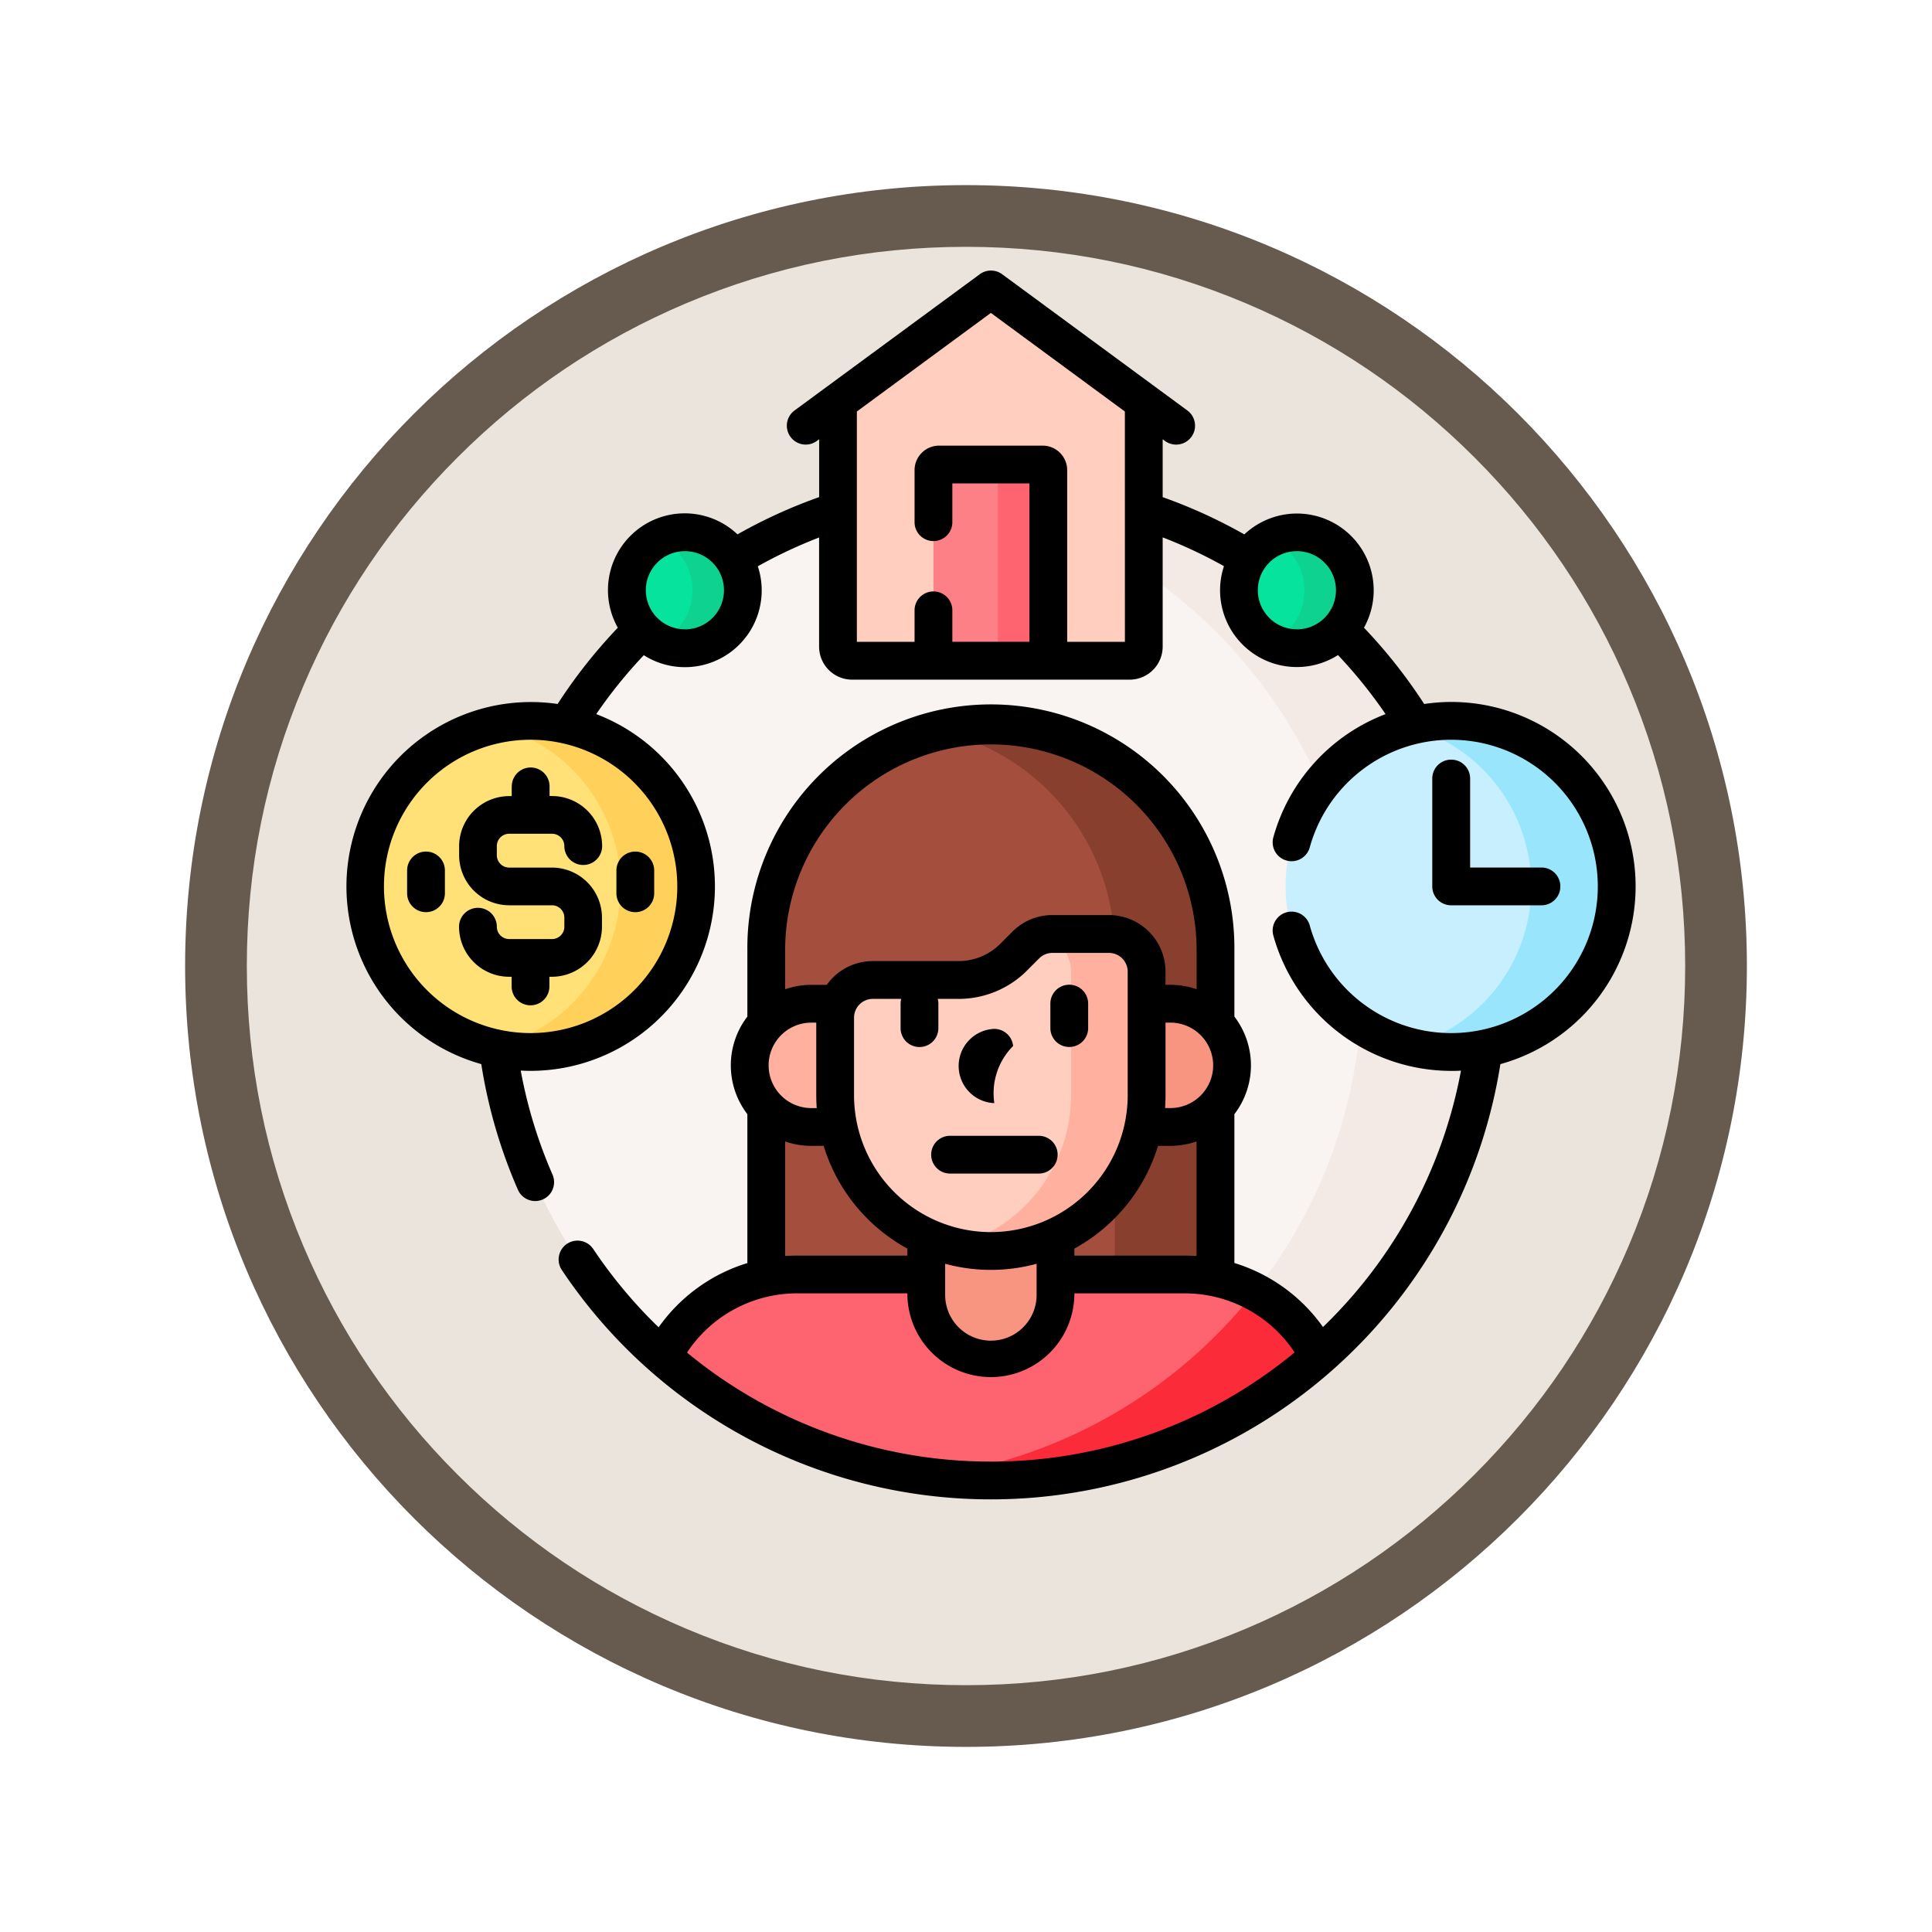 <svg xmlns="http://www.w3.org/2000/svg" xmlns:xlink="http://www.w3.org/1999/xlink" width="93.934" height="93.934" viewBox="0 0 93.934 93.934">
  <defs>
    <filter id="Trazado_982547" x="0" y="0" width="93.934" height="93.934" filterUnits="userSpaceOnUse">
      <feOffset dy="3" input="SourceAlpha"/>
      <feGaussianBlur stdDeviation="3" result="blur"/>
      <feFlood flood-opacity="0.161"/>
      <feComposite operator="in" in2="blur"/>
      <feComposite in="SourceGraphic"/>
    </filter>
  </defs>
  <g id="Grupo_1216259" data-name="Grupo 1216259" transform="translate(-191.066 -1042.849)">
    <g id="Grupo_1215981" data-name="Grupo 1215981" transform="translate(-0.229 -2679.151)">
      <g id="Grupo_1214594" data-name="Grupo 1214594" transform="translate(0 -1406)">
        <g id="Grupo_1214432" data-name="Grupo 1214432" transform="translate(-0.771 -2738.674)">
          <g id="Grupo_1183196" data-name="Grupo 1183196" transform="translate(1 1016.674)">
            <g id="Grupo_1179610" data-name="Grupo 1179610" transform="translate(8 4723.467)">
              <g id="Grupo_1175227" data-name="Grupo 1175227" transform="translate(-5.967 140.533)">
                <g id="Grupo_1167337" data-name="Grupo 1167337" transform="translate(198.033 1992)">
                  <g id="Grupo_1166720" data-name="Grupo 1166720">
                    <g id="Grupo_1164305" data-name="Grupo 1164305">
                      <g id="Grupo_1163948" data-name="Grupo 1163948">
                        <g id="Grupo_1158168" data-name="Grupo 1158168">
                          <g id="Grupo_1152576" data-name="Grupo 1152576">
                            <g id="Grupo_1148633" data-name="Grupo 1148633">
                              <g id="Grupo_1148525" data-name="Grupo 1148525">
                                <g transform="matrix(1, 0, 0, 1, -9, -6)" filter="url(#Trazado_982547)">
                                  <g id="Trazado_982547-2" data-name="Trazado 982547" transform="translate(9 6)" fill="#eae4dc">
                                    <path d="M 37.967 74.434 C 33.043 74.434 28.268 73.47 23.773 71.568 C 19.43 69.732 15.53 67.102 12.181 63.753 C 8.831 60.403 6.202 56.503 4.365 52.161 C 2.464 47.666 1.5 42.89 1.5 37.967 C 1.5 33.043 2.464 28.268 4.365 23.773 C 6.202 19.43 8.831 15.53 12.181 12.181 C 15.53 8.831 19.43 6.202 23.773 4.365 C 28.268 2.464 33.043 1.5 37.967 1.5 C 42.89 1.5 47.666 2.464 52.161 4.365 C 56.503 6.202 60.403 8.831 63.753 12.181 C 67.102 15.53 69.732 19.43 71.568 23.773 C 73.47 28.268 74.434 33.043 74.434 37.967 C 74.434 42.89 73.47 47.666 71.568 52.161 C 69.732 56.503 67.102 60.403 63.753 63.753 C 60.403 67.102 56.503 69.732 52.161 71.568 C 47.666 73.47 42.89 74.434 37.967 74.434 Z" stroke="none"/>
                                    <path d="M 37.967 3 C 33.245 3 28.666 3.924 24.357 5.747 C 20.194 7.508 16.454 10.029 13.242 13.242 C 10.029 16.454 7.508 20.194 5.747 24.357 C 3.924 28.666 3 33.245 3 37.967 C 3 42.689 3.924 47.268 5.747 51.577 C 7.508 55.74 10.029 59.48 13.242 62.692 C 16.454 65.904 20.194 68.426 24.357 70.187 C 28.666 72.009 33.245 72.934 37.967 72.934 C 42.689 72.934 47.268 72.009 51.577 70.187 C 55.74 68.426 59.48 65.904 62.692 62.692 C 65.904 59.48 68.426 55.74 70.187 51.577 C 72.009 47.268 72.934 42.689 72.934 37.967 C 72.934 33.245 72.009 28.666 70.187 24.357 C 68.426 20.194 65.904 16.454 62.692 13.242 C 59.48 10.029 55.74 7.508 51.577 5.747 C 47.268 3.924 42.689 3 37.967 3 M 37.967 0 C 58.935 0 75.934 16.998 75.934 37.967 C 75.934 58.935 58.935 75.934 37.967 75.934 C 16.998 75.934 0 58.935 0 37.967 C 0 16.998 16.998 0 37.967 0 Z" stroke="none" fill="#665b4e"/>
                                  </g>
                                </g>
                              </g>
                            </g>
                          </g>
                        </g>
                      </g>
                    </g>
                  </g>
                </g>
              </g>
            </g>
          </g>
        </g>
      </g>
    </g>
    <g id="obligacion" transform="translate(225.23 1043.969)">
      <path id="Trazado_1162557" data-name="Trazado 1162557" d="M106.566,133.236a7.927,7.927,0,0,1-1.677-15.675,24.267,24.267,0,0,0-3.836-4.833,2.692,2.692,0,0,1-4.234-3.3,24.045,24.045,0,0,0-5.32-2.434v6.657a.565.565,0,0,1-.564.564H77.44a.565.565,0,0,1-.564-.564v-6.657a24.039,24.039,0,0,0-5.32,2.434,2.692,2.692,0,0,1-4.234,3.3,24.267,24.267,0,0,0-3.836,4.833,7.927,7.927,0,0,1-3.272,15.513,24.166,24.166,0,0,0,47.947,0A7.933,7.933,0,0,1,106.566,133.236Z" transform="translate(-70.175 -83.332)" fill="#f9f3f1"/>
      <g id="Grupo_1216228" data-name="Grupo 1216228" transform="translate(21.446 23.702)">
        <path id="Trazado_1162558" data-name="Trazado 1162558" d="M329.908,117.736a24.23,24.23,0,0,0-13.2-10.417v2.993A24.258,24.258,0,0,1,325.3,120.65,8.048,8.048,0,0,1,329.908,117.736Z" transform="translate(-316.709 -107.319)" fill="#f3eae6"/>
        <path id="Trazado_1162559" data-name="Trazado 1162559" d="M370.321,312.826a8.01,8.01,0,0,1-4.42-1.323,24.046,24.046,0,0,1-5.129,12.985,7.389,7.389,0,0,1,3.125,3.156,24.119,24.119,0,0,0,8-14.974A8.081,8.081,0,0,1,370.321,312.826Z" transform="translate(-355.377 -286.501)" fill="#f3eae6"/>
      </g>
      <g id="Grupo_1216229" data-name="Grupo 1216229" transform="translate(3.091 34.155)">
        <path id="Trazado_1162560" data-name="Trazado 1162560" d="M168.318,219.52h18.824a7.207,7.207,0,0,1,1.51.16V203.611a10.921,10.921,0,0,0-21.843,0V219.68a7.217,7.217,0,0,1,1.51-.16Z" transform="translate(-166.808 -192.69)" fill="#a44f3e"/>
      </g>
      <g id="Grupo_1216230" data-name="Grupo 1216230" transform="translate(11.564 34.155)">
        <path id="Trazado_1162561" data-name="Trazado 1162561" d="M307.9,345.253h-1.316a7.537,7.537,0,0,1-1.391,3.045v4.267h3.388a7.207,7.207,0,0,1,1.51.16V344.3A2.987,2.987,0,0,1,307.9,345.253Z" transform="translate(-296.72 -325.735)" fill="#883f2e"/>
        <path id="Trazado_1162562" data-name="Trazado 1162562" d="M244.443,202.846a1.83,1.83,0,0,1,1.577,1.811v1.561h1.159a2.987,2.987,0,0,1,2.191.954v-3.561A10.93,10.93,0,0,0,236,192.966,10.926,10.926,0,0,1,244.443,202.846Z" transform="translate(-236 -192.69)" fill="#883f2e"/>
      </g>
      <g id="Grupo_1216231" data-name="Grupo 1216231" transform="translate(-1.941 60.846)">
        <path id="Trazado_1162563" data-name="Trazado 1162563" d="M141.66,420.684a24.07,24.07,0,0,0,15.954-6.017,7.351,7.351,0,0,0-6.543-4H132.249a7.351,7.351,0,0,0-6.542,4A24.07,24.07,0,0,0,141.66,420.684Z" transform="translate(-125.706 -410.668)" fill="#fe646f"/>
      </g>
      <g id="Grupo_1216232" data-name="Grupo 1216232" transform="translate(10.957 61.688)">
        <path id="Trazado_1162564" data-name="Trazado 1162564" d="M234.1,426.72a24.07,24.07,0,0,0,15.954-6.017,7.389,7.389,0,0,0-3.125-3.156,24.135,24.135,0,0,1-15.885,8.981A24.38,24.38,0,0,0,234.1,426.72Z" transform="translate(-231.046 -417.546)" fill="#fb2b3a"/>
      </g>
      <g id="Grupo_1216236" data-name="Grupo 1216236" transform="translate(6.579 12.953)">
        <g id="Grupo_1216233" data-name="Grupo 1216233" transform="translate(0 0)">
          <path id="Trazado_1162565" data-name="Trazado 1162565" d="M195.29,25V36.9a.687.687,0,0,0,.687.687h13.494a.687.687,0,0,0,.687-.687V25l-7.434-5.469Z" transform="translate(-195.29 -19.534)" fill="#ffcebf"/>
        </g>
        <g id="Grupo_1216234" data-name="Grupo 1216234" transform="translate(4.642 8.512)">
          <path id="Trazado_1162566" data-name="Trazado 1162566" d="M233.2,98.592h5.584V89.326a.275.275,0,0,0-.275-.275h-5.035a.275.275,0,0,0-.275.275v9.266Z" transform="translate(-233.198 -89.051)" fill="#fd8087"/>
        </g>
        <g id="Grupo_1216235" data-name="Grupo 1216235" transform="translate(7.502 8.512)">
          <path id="Trazado_1162567" data-name="Trazado 1162567" d="M259.008,89.051h-2.449a.275.275,0,0,1,.275.275v9.266h2.449V89.326A.275.275,0,0,0,259.008,89.051Z" transform="translate(-256.559 -89.051)" fill="#fe646f"/>
        </g>
      </g>
      <g id="Grupo_1216245" data-name="Grupo 1216245" transform="translate(2.287 44.291)">
        <g id="Grupo_1216244" data-name="Grupo 1216244">
          <g id="Grupo_1216237" data-name="Grupo 1216237" transform="translate(8.584 14.575)">
            <path id="Trazado_1162568" data-name="Trazado 1162568" d="M233.488,395.2a7.386,7.386,0,0,1-3.141-.7v2.973a3.141,3.141,0,0,0,6.282,0V394.5A7.388,7.388,0,0,1,233.488,395.2Z" transform="translate(-230.347 -394.501)" fill="#f89580"/>
          </g>
          <g id="Grupo_1216243" data-name="Grupo 1216243">
            <g id="Grupo_1216240" data-name="Grupo 1216240" transform="translate(0 3.391)">
              <g id="Grupo_1216238" data-name="Grupo 1216238" transform="translate(0 0)">
                <path id="Trazado_1162569" data-name="Trazado 1162569" d="M164.534,307.616v-3.775a1.683,1.683,0,0,1,.141-.675h-1.439a3,3,0,1,0,0,5.991H164.7A7.441,7.441,0,0,1,164.534,307.616Z" transform="translate(-160.241 -303.166)" fill="#ffb09e"/>
              </g>
              <g id="Grupo_1216239" data-name="Grupo 1216239" transform="translate(18.996)">
                <path id="Trazado_1162570" data-name="Trazado 1162570" d="M316.837,303.166h-1.3v4.45a7.433,7.433,0,0,1-.162,1.541h1.459a3,3,0,1,0,0-5.991Z" transform="translate(-315.378 -303.166)" fill="#f89580"/>
              </g>
            </g>
            <g id="Grupo_1216241" data-name="Grupo 1216241" transform="translate(4.154)">
              <path id="Trazado_1162571" data-name="Trazado 1162571" d="M203.438,276.005l-.585.585a3.805,3.805,0,0,1-2.691,1.115H196a1.831,1.831,0,0,0-1.831,1.831v3.775a7.571,7.571,0,1,0,15.142,0V277.3a1.831,1.831,0,0,0-1.831-1.831h-2.747A1.831,1.831,0,0,0,203.438,276.005Z" transform="translate(-194.168 -275.469)" fill="#ffcebf"/>
            </g>
            <g id="Grupo_1216242" data-name="Grupo 1216242" transform="translate(9.889 0)">
              <path id="Trazado_1162572" data-name="Trazado 1162572" d="M248.578,275.47h-2.747a1.831,1.831,0,0,0-.463.062,1.83,1.83,0,0,1,1.367,1.769v6.01A7.573,7.573,0,0,1,241,290.657a7.573,7.573,0,0,0,9.408-7.346V277.3A1.831,1.831,0,0,0,248.578,275.47Z" transform="translate(-241.001 -275.47)" fill="#ffb09e"/>
            </g>
          </g>
        </g>
      </g>
      <g id="Grupo_1216252" data-name="Grupo 1216252" transform="translate(-19.753 30.592)">
        <g id="Grupo_1216248" data-name="Grupo 1216248" transform="translate(0 0)">
          <g id="Grupo_1216246" data-name="Grupo 1216246">
            <circle id="Elipse_14343" data-name="Elipse 14343" cx="8.05" cy="8.05" r="8.05" transform="translate(0 11.382) rotate(-45)" fill="#ffe177"/>
          </g>
          <g id="Grupo_1216247" data-name="Grupo 1216247" transform="translate(9.55 3.335)">
            <path id="Trazado_1162573" data-name="Trazado 1162573" d="M60.078,190.826a8.063,8.063,0,0,0-1.837.213,8.049,8.049,0,0,1,0,15.674,8.05,8.05,0,1,0,1.837-15.887Z" transform="translate(-58.241 -190.826)" fill="#ffd15b"/>
          </g>
        </g>
        <g id="Grupo_1216251" data-name="Grupo 1216251" transform="translate(48.094 3.335)">
          <g id="Grupo_1216249" data-name="Grupo 1216249" transform="translate(0 0)">
            <circle id="Elipse_14344" data-name="Elipse 14344" cx="8.05" cy="8.05" r="8.05" fill="#c8effe"/>
          </g>
          <g id="Grupo_1216250" data-name="Grupo 1216250" transform="translate(5.973)">
            <path id="Trazado_1162574" data-name="Trazado 1162574" d="M423.874,190.826a8.056,8.056,0,0,0-2.077.272,8.051,8.051,0,0,1,0,15.556,8.05,8.05,0,1,0,2.077-15.828Z" transform="translate(-421.797 -190.826)" fill="#99e6fc"/>
          </g>
        </g>
      </g>
      <g id="Grupo_1216257" data-name="Grupo 1216257" transform="translate(-3.681 24.765)">
        <g id="Grupo_1216253" data-name="Grupo 1216253" transform="translate(0 0)">
          <circle id="Elipse_14345" data-name="Elipse 14345" cx="2.816" cy="2.816" r="2.816" fill="#05e39c"/>
        </g>
        <g id="Grupo_1216254" data-name="Grupo 1216254" transform="translate(1.592 0)">
          <path id="Trazado_1162575" data-name="Trazado 1162575" d="M125.724,116a2.8,2.8,0,0,0-1.224.28,2.817,2.817,0,0,1,0,5.074A2.817,2.817,0,1,0,125.724,116Z" transform="translate(-124.5 -116)" fill="#0ed290"/>
        </g>
        <g id="Grupo_1216255" data-name="Grupo 1216255" transform="translate(29.755 0)">
          <circle id="Elipse_14346" data-name="Elipse 14346" cx="2.816" cy="2.816" r="2.816" fill="#05e39c"/>
        </g>
        <g id="Grupo_1216256" data-name="Grupo 1216256" transform="translate(31.347 0)">
          <path id="Trazado_1162576" data-name="Trazado 1162576" d="M368.724,116a2.8,2.8,0,0,0-1.224.28,2.817,2.817,0,0,1,0,5.074A2.817,2.817,0,1,0,368.724,116Z" transform="translate(-367.5 -116)" fill="#0ed290"/>
        </g>
      </g>
      <g id="Grupo_1216258" data-name="Grupo 1216258" transform="translate(-17.334 12.034)">
        <path id="Trazado_1162577" data-name="Trazado 1162577" d="M237.51,355.594H233.2a.918.918,0,1,0,0,1.837h4.312a.918.918,0,1,0,0-1.837Z" transform="translate(-203.838 -313.526)"/>
        <path id="Trazado_1162578" data-name="Trazado 1162578" d="M281.455,296.525a.918.918,0,0,0-1.837,0v1.191a.918.918,0,1,0,1.837,0Z" transform="translate(-245.379 -260.884)"/>
        <path id="Trazado_1162579" data-name="Trazado 1162579" d="M244.935,316.786c.029,0,.059,0,.087,0a3.244,3.244,0,0,1,.913-2.775.92.92,0,0,0-1-.828,1.807,1.807,0,0,0,0,3.6Z" transform="translate(-213.507 -276.308)"/>
        <path id="Trazado_1162580" data-name="Trazado 1162580" d="M47.424,210.3v.47H47.3a2.436,2.436,0,0,0-2.433,2.433v.442a2.436,2.436,0,0,0,2.433,2.433h2.083a.6.6,0,0,1,.6.6v.442a.6.6,0,0,1-.6.6H47.3a.6.6,0,0,1-.6-.6.918.918,0,1,0-1.837,0,2.436,2.436,0,0,0,2.433,2.433h.123v.47a.918.918,0,0,0,1.837,0v-.47h.123a2.436,2.436,0,0,0,2.433-2.433v-.442a2.436,2.436,0,0,0-2.433-2.433H47.3a.6.6,0,0,1-.6-.6V213.2a.6.6,0,0,1,.6-.6h2.083a.6.6,0,0,1,.6.6.918.918,0,0,0,1.837,0,2.436,2.436,0,0,0-2.433-2.433h-.123v-.47a.918.918,0,1,0-1.837,0Z" transform="translate(-39.374 -185.217)"/>
        <path id="Trazado_1162581" data-name="Trazado 1162581" d="M25.123,242.739a.918.918,0,0,0-.918.918v1.11a.918.918,0,0,0,1.837,0v-1.11A.918.918,0,0,0,25.123,242.739Z" transform="translate(-21.241 -214.49)"/>
        <path id="Trazado_1162582" data-name="Trazado 1162582" d="M108.2,245.687a.918.918,0,0,0,.918-.918v-1.11a.918.918,0,1,0-1.837,0v1.11A.918.918,0,0,0,108.2,245.687Z" transform="translate(-94.141 -214.491)"/>
        <path id="Trazado_1162583" data-name="Trazado 1162583" d="M53.725,33.009a8.9,8.9,0,0,0-1.311.1,25.262,25.262,0,0,0-2.928-3.71,3.732,3.732,0,0,0-5.817-4.536,24.964,24.964,0,0,0-3.97-1.812V20.237l.109.08A.918.918,0,0,0,40.9,18.838l-9.005-6.625a.918.918,0,0,0-1.088,0L21.8,18.838a.918.918,0,0,0,1.088,1.479l.109-.08v2.812a24.964,24.964,0,0,0-3.97,1.812A3.732,3.732,0,0,0,13.208,29.4a25.247,25.247,0,0,0-2.927,3.708A8.967,8.967,0,0,0,6.57,50.617a24.833,24.833,0,0,0,1.78,6.107.918.918,0,1,0,1.683-.735,23.012,23.012,0,0,1-1.545-5.057c.159.008.319.013.479.013A8.967,8.967,0,0,0,12.159,33.6a23.411,23.411,0,0,1,2.312-2.864,3.732,3.732,0,0,0,5.544-4.323,23.171,23.171,0,0,1,2.98-1.4v5.312a1.607,1.607,0,0,0,1.605,1.6H38.094a1.607,1.607,0,0,0,1.605-1.6V25.007a23.139,23.139,0,0,1,2.98,1.4,3.732,3.732,0,0,0,5.544,4.323A23.408,23.408,0,0,1,50.536,33.6,8.987,8.987,0,0,0,45.08,39.59a.918.918,0,0,0,1.771.488,7.131,7.131,0,1,1,0,3.8.918.918,0,0,0-1.771.488,8.989,8.989,0,0,0,8.645,6.581c.16,0,.319,0,.478-.013A23.226,23.226,0,0,1,47.493,63.4a8.229,8.229,0,0,0-4.307-3.113V53.051a3.9,3.9,0,0,0,0-4.745V45.077a11.84,11.84,0,1,0-23.679,0v3.229a3.9,3.9,0,0,0,0,4.745V60.29a8.229,8.229,0,0,0-4.315,3.124,23.382,23.382,0,0,1-3.179-3.807.918.918,0,0,0-1.527,1.021,25.083,25.083,0,0,0,45.633-10.01,8.967,8.967,0,0,0-2.394-17.609ZM16.1,41.977a7.131,7.131,0,1,1-7.131-7.131A7.139,7.139,0,0,1,16.1,41.977Zm.37-12.5a1.9,1.9,0,1,1,1.9-1.9A1.9,1.9,0,0,1,16.469,29.479Zm21.393.609H35.057V21.74a1.194,1.194,0,0,0-1.193-1.193H28.829a1.194,1.194,0,0,0-1.193,1.193v2.529a.918.918,0,1,0,1.837,0V22.383H33.22v7.7H29.473V28.554a.918.918,0,1,0-1.837,0v1.533H24.831v-11.2l6.515-4.793,6.515,4.793Zm8.362-.609a1.9,1.9,0,1,1,1.9-1.9A1.9,1.9,0,0,1,46.224,29.479Zm-4.07,21.2a2.079,2.079,0,0,1-2.077,2.077h-.263c.015-.206.023-.413.023-.623V48.6h.24A2.079,2.079,0,0,1,42.154,50.678ZM31.347,58.785a6.66,6.66,0,0,1-6.653-6.653V48.358a.913.913,0,0,1,.912-.912h1.381a.916.916,0,0,0-.03.23v1.192a.918.918,0,0,0,1.837,0V47.676a.921.921,0,0,0-.03-.23H29.77a4.693,4.693,0,0,0,3.34-1.384l.585-.585h0a.906.906,0,0,1,.645-.267h2.747a.914.914,0,0,1,.912.912v6.01A6.661,6.661,0,0,1,31.347,58.785Zm2.223,1.539V61.84a2.223,2.223,0,0,1-4.446,0V60.325a8.461,8.461,0,0,0,4.446,0Zm-6.282-.738v.341H21.935q-.3,0-.591.021V54.378a3.9,3.9,0,0,0,1.273.214h.6A8.53,8.53,0,0,0,27.287,59.587Zm8.119,0a8.53,8.53,0,0,0,4.066-4.995h.6a3.9,3.9,0,0,0,1.273-.214v5.571q-.294-.021-.591-.021H35.406ZM21.344,45.076a10,10,0,0,1,20.006,0v1.9a3.9,3.9,0,0,0-1.273-.214h-.24v-.642a2.752,2.752,0,0,0-2.749-2.749H34.34a2.731,2.731,0,0,0-1.944.805l-.585.585a2.868,2.868,0,0,1-2.041.846H25.606a2.747,2.747,0,0,0-2.238,1.156h-.751a3.9,3.9,0,0,0-1.273.214v-1.9ZM22.617,48.6h.24v3.532q0,.314.023.623h-.263a2.077,2.077,0,0,1,0-4.154Zm8.73,21.343a23.2,23.2,0,0,1-14.774-5.3,6.408,6.408,0,0,1,5.362-2.88h5.352v.075a4.06,4.06,0,0,0,8.119,0v-.075h5.352a6.408,6.408,0,0,1,5.356,2.87A23.133,23.133,0,0,1,31.347,69.944Z" transform="translate(0 -12.034)"/>
        <path id="Trazado_1162584" data-name="Trazado 1162584" d="M432.177,206.236a.918.918,0,0,0-.918.918V212.4a.918.918,0,0,0,.918.918h4.391a.918.918,0,0,0,0-1.837H433.1v-4.326A.918.918,0,0,0,432.177,206.236Z" transform="translate(-378.452 -182.456)"/>
      </g>
    </g>
  </g>
</svg>
